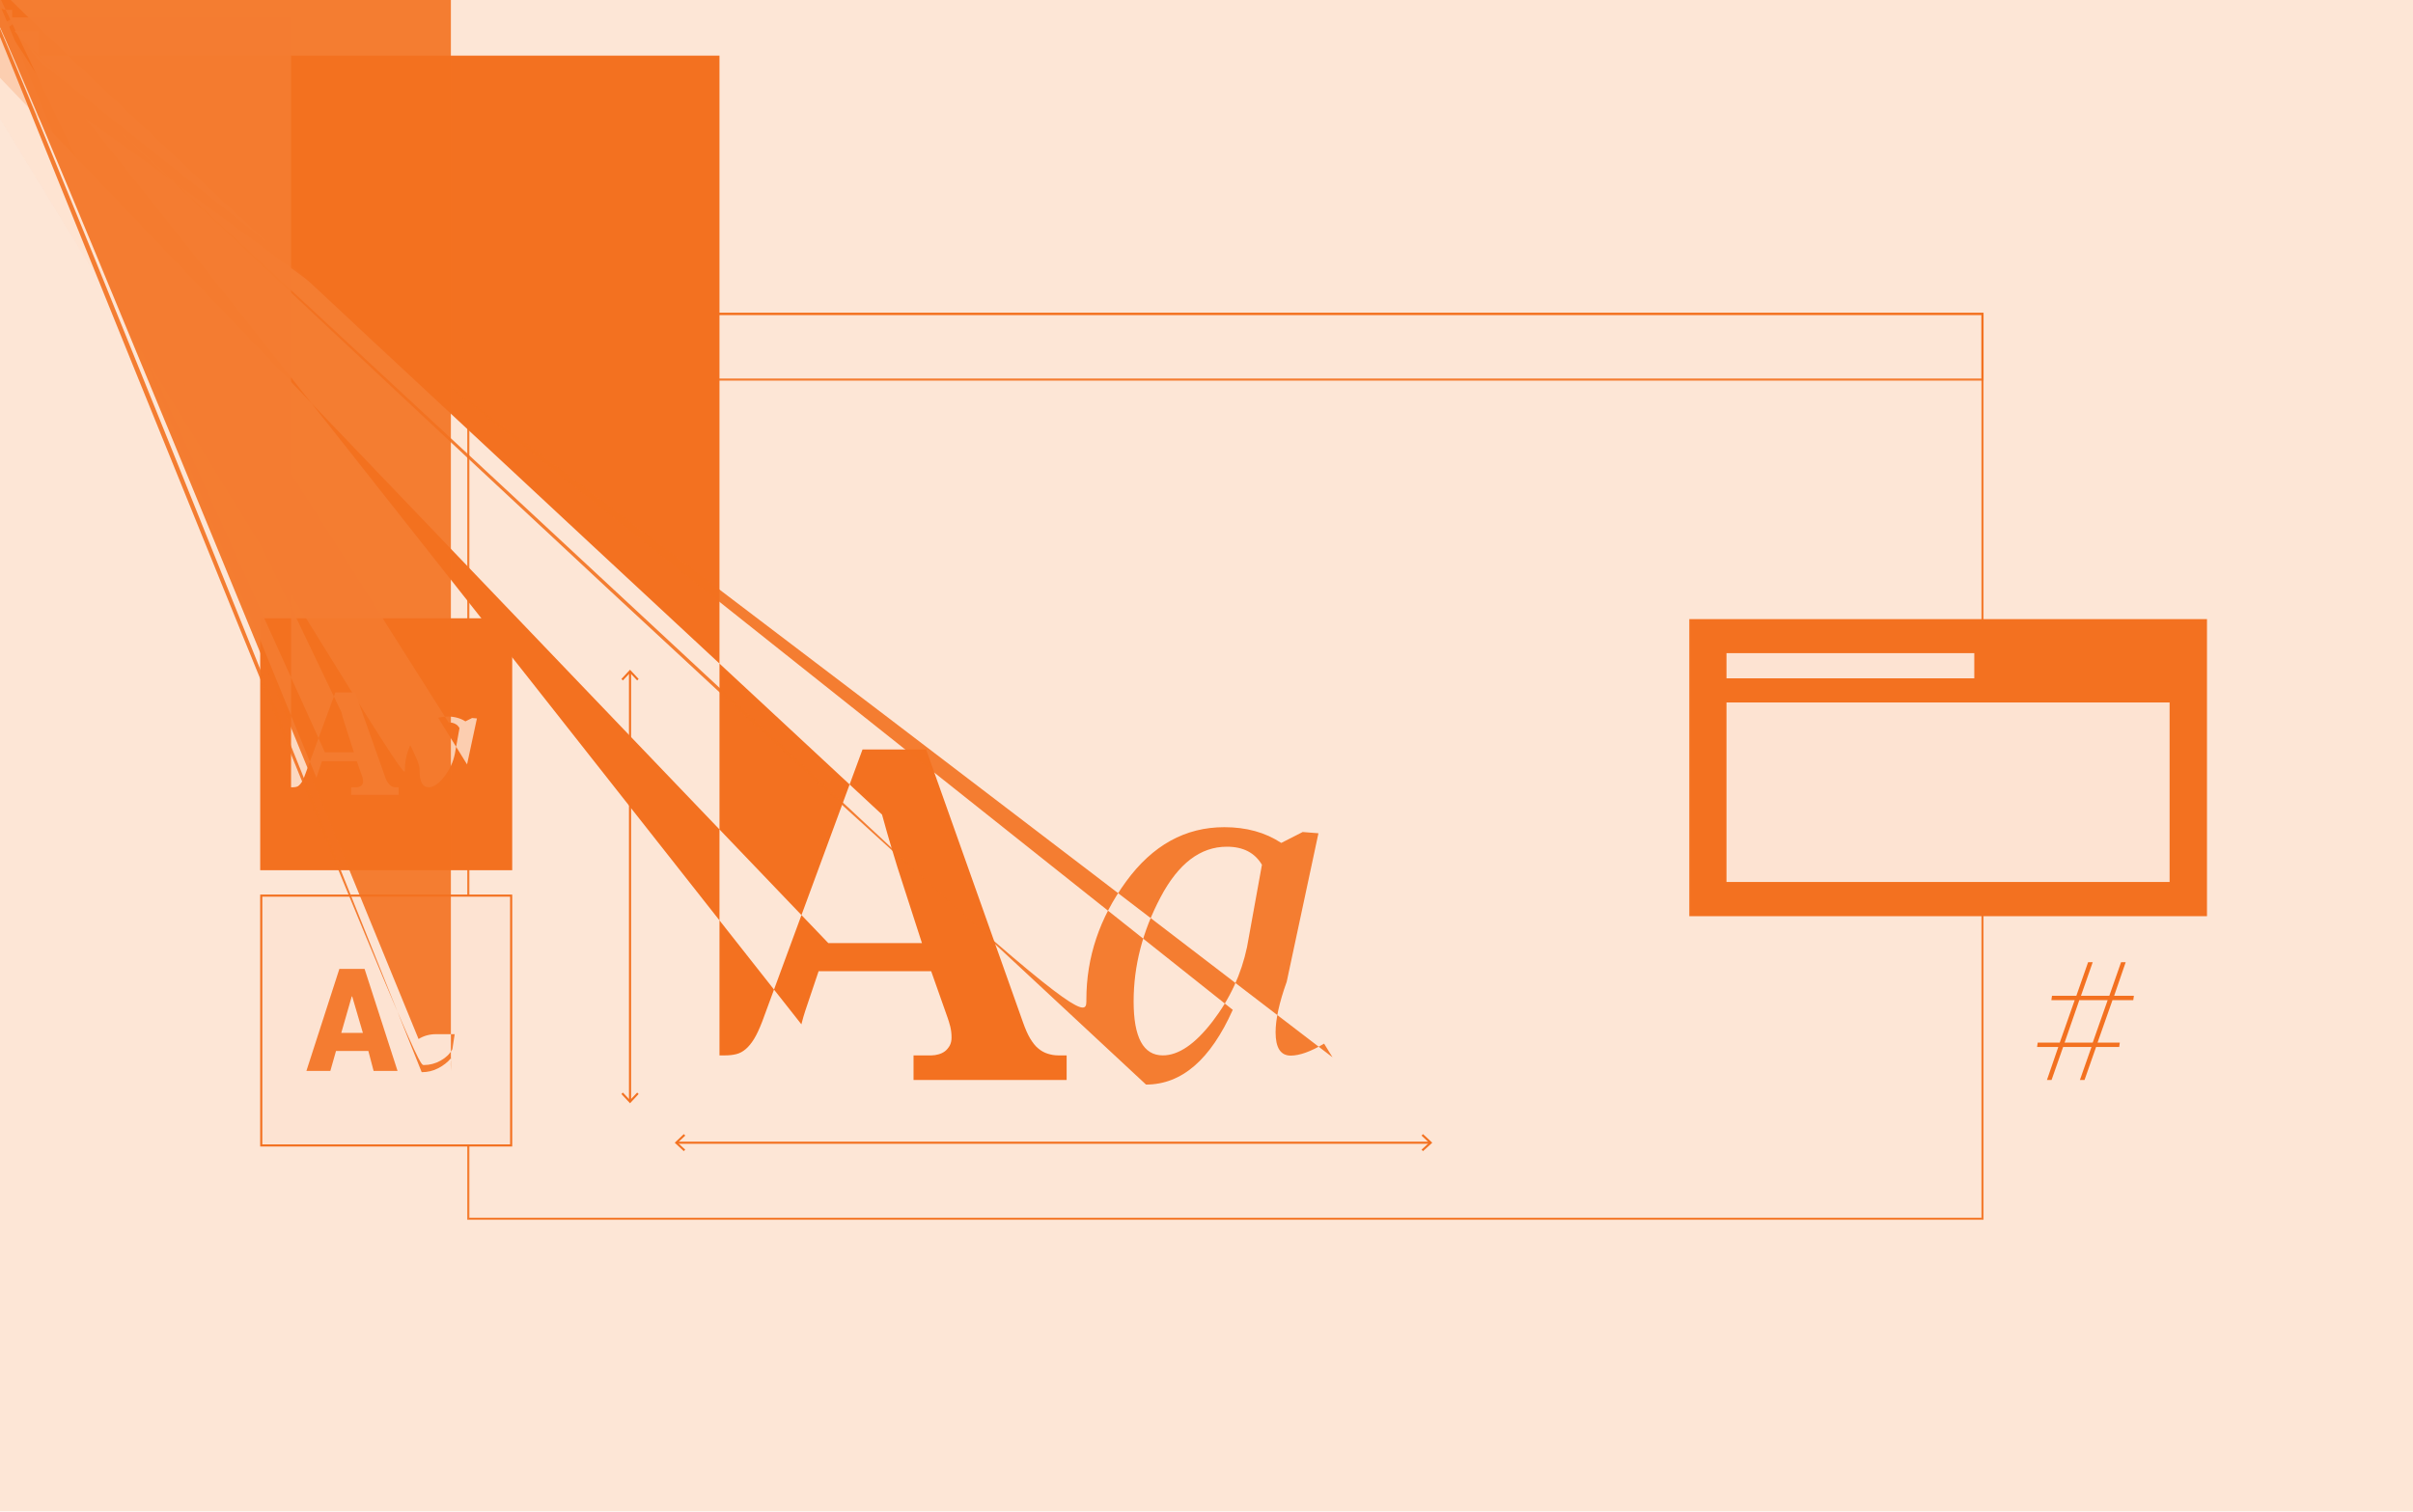 <?xml version="1.0" encoding="utf-8"?>
<!-- Generator: Adobe Illustrator 22.1.0, SVG Export Plug-In . SVG Version: 6.00 Build 0)  -->
<svg version="1.1" id="Layer_1" xmlns="http://www.w3.org/2000/svg" xmlns:xlink="http://www.w3.org/1999/xlink" x="0px" y="0px"
	 viewBox="0 0 1149 720" style="enable-background:new 0 0 1149 720;" xml:space="preserve">
<style type="text/css">
	.st0{fill:none;stroke:#B1B4BD;stroke-width:0.75;stroke-miterlimit:10;}
	.st1{fill:none;stroke:#B1B4BD;stroke-width:0.75;stroke-miterlimit:10;stroke-dasharray:3.007,3.007;}
	.st2{fill:#D0D1D7;}
	.st3{fill:none;stroke:#D0D1D7;stroke-miterlimit:10;}
	.st4{fill:#274174;}
	.st5{opacity:0.35;}
	.st6{opacity:0.15;clip-path:url(#SVGID_2_);}
	.st7{opacity:0.15;}
	.st8{clip-path:url(#SVGID_4_);}
	.st9{fill:#DCDCE1;}
	.st10{fill:none;stroke:#CBCBCA;stroke-miterlimit:10;}
	.st11{fill:#D0D1D7;stroke:#FFFFFF;stroke-miterlimit:10;}
	.st12{fill:none;stroke:#FFFFFF;stroke-width:2;stroke-linecap:round;stroke-miterlimit:10;}
	.st13{fill:#FFFFFF;}
	.st14{fill:#FFFFFF;stroke:#D0D1D7;stroke-width:2;stroke-miterlimit:10;}
	.st15{fill:#D0D1D7;stroke:#FFFFFF;stroke-width:2;stroke-miterlimit:10;}
	.st16{fill:none;stroke:#FFFFFF;stroke-width:3;stroke-linecap:round;stroke-miterlimit:10;}
	.st17{fill:#707584;}
	.st18{opacity:0.2;}
	.st19{fill:none;stroke:#707584;stroke-linecap:round;stroke-miterlimit:10;}
	.st20{fill:none;stroke:#707584;stroke-linecap:round;stroke-linejoin:round;stroke-miterlimit:10;}
	.st21{fill:none;stroke:#256AAA;stroke-miterlimit:10;}
	.st22{fill:none;stroke:#256AAA;stroke-linecap:round;stroke-linejoin:round;stroke-miterlimit:10;}
	.st23{fill:none;stroke:#707584;stroke-miterlimit:10;}
	.st24{fill:#E3EFFC;stroke:#707584;stroke-miterlimit:10;}
	.st25{fill:none;stroke:#274174;stroke-miterlimit:10;}
	.st26{fill:#256AAA;}
	.st27{fill:none;stroke:#256AAA;stroke-linecap:round;stroke-miterlimit:10;}
	.st28{fill:none;stroke:#274174;stroke-linecap:round;stroke-miterlimit:10;}
	.st29{fill:none;stroke:#256AAA;stroke-width:2;stroke-linecap:round;stroke-miterlimit:10;}
	.st30{fill:none;stroke:#D0D1D7;stroke-linecap:round;stroke-linejoin:round;stroke-miterlimit:10;}
	.st31{fill:none;stroke:#FFFFFF;stroke-miterlimit:10;}
	.st32{fill:#FFFFFF;stroke:#D0D1D7;stroke-width:4;stroke-miterlimit:10;}
	.st33{fill:none;stroke:#D0D1D7;stroke-width:4;stroke-miterlimit:10;}
	.st34{fill:none;stroke:#D0D1D7;stroke-width:2;stroke-miterlimit:10;}
	.st35{fill-rule:evenodd;clip-rule:evenodd;fill:none;stroke:#707584;stroke-linecap:round;stroke-miterlimit:10;}
	.st36{fill:#89664C;}
	.st37{fill:#FFDD67;}
	.st38{fill:#D3976E;}
	.st39{fill:#FED0AC;}
	.st40{fill:#3E4347;}
	.st41{fill:#664E27;}
	.st42{fill:none;stroke:#D0D1D7;stroke-width:6;stroke-miterlimit:10;}
	.st43{opacity:0.9;}
	.st44{fill:#D4D9E3;}
	.st45{fill:#F37120;}
	.st46{fill:#FDE3D2;}
	.st47{fill:#B1B4BD;}
	.st48{fill:#EFF0F2;}
	.st49{fill:none;stroke:#F37120;stroke-width:0.75;stroke-miterlimit:10;}
	.st50{fill:#F2F2F2;}
	.st51{opacity:0.9;fill:none;stroke:#999999;stroke-miterlimit:10;}
	.st52{fill:#999999;}
	.st53{opacity:0.9;fill:none;stroke:#F37120;stroke-miterlimit:10;}
	.st54{opacity:0.9;fill:#F37120;}
	.st55{fill:none;stroke:#F37120;stroke-miterlimit:10;}
	.st56{fill:#F8AA79;}
	.st57{fill:#6B3200;}
	.st58{fill:#F37120;stroke:#FDE3D2;stroke-miterlimit:10;}
	.st59{clip-path:url(#SVGID_6_);}
	.st60{fill:none;stroke:#FDE3D2;stroke-width:2;stroke-miterlimit:10;}
	.st61{fill:none;stroke:#FDE3D2;stroke-width:2;stroke-miterlimit:10;stroke-dasharray:5.038,5.038;}
</style>
<g>
	<g class="st43">
		<rect class="st46" width="1149" height="720"/>
	</g>
	<g>
		<rect x="223" y="149.5" class="st53" width="721" height="431"/>
		<rect x="223" y="149.5" class="st53" width="721" height="31.3"/>
		<g>
			<circle class="st45" cx="245.5" cy="166.4" r="5.4"/>
			<circle class="st45" cx="263.1" cy="166.4" r="5.4"/>
			<circle class="st45" cx="280.8" cy="166.4" r="5.4"/>
		</g>
	</g>
	<g>
		<rect x="804.4" y="294.9" class="st45" width="246.5" height="141.5"/>
		<g>
			<g>
				<rect x="821.6" y="310.6" class="st46" width="119" height="13"/>
				<path class="st45" d="M940.1,311.1v12h-118v-12H940.1 M941.1,310.1h-120v14h120V310.1L941.1,310.1z"/>
			</g>
			<g>
				<rect x="821.6" y="334.1" class="st46" width="212" height="86.5"/>
				<path class="st45" d="M1033.1,334.6v85.5h-211v-85.5H1033.1 M1034.1,333.6h-213v87.5h213V333.6L1034.1,333.6z"/>
			</g>
		</g>
	</g>
	<g>
		<path class="st45" d="M342.6,514.4v-11.7h2.7c1.9,0,3.7-0.2,5.3-0.6c1.6-0.4,3.1-1.2,4.5-2.4c1.4-1.2,2.7-2.8,4-4.9
			c1.3-2.1,2.5-4.8,3.8-8.1l47.8-129.7H441l46.1,129.9c1.1,3.1,2.2,5.7,3.4,7.7c1.2,2,2.5,3.7,3.9,4.8c1.4,1.2,2.9,2,4.5,2.5
			c1.6,0.5,3.2,0.8,5,0.8h4v11.7H435v-11.7h8.6c1.1,0,2.2-0.2,3.3-0.5c1.1-0.3,2.2-0.8,3.1-1.5c0.9-0.7,1.6-1.6,2.2-2.6
			c0.6-1.1,0.9-2.4,0.9-3.9c0-1.8-0.2-3.5-0.6-5.2c-0.4-1.7-0.9-3.1-1.3-4.3l-7.8-22.1h-53.6l-6.4,19c-0.6,1.8-1.2,3.9-1.8,6.3
			C-0.6,2.4-0.9,4.5-0.9,6.3c0,1.4,0.3,2.7,0.9,3.8c0.6,1.1,1.3,2,2.3,2.6c0.9,0.7,2,1.2,3.2,1.6c1.2,0.4,2.4,0.5,3.7,0.5h9.3v11.7
			H342.6z M394.4,449.2H439L427.3,413c-0.8-2.5-1.6-5.2-2.4-7.9c-0.8-2.8-1.7-5.6-2.5-8.5c-0.8-2.9-1.6-5.7-2.4-8.6
			C-0.8-2.8-1.4-5.5-2-8.1c-0.6,2.2-1.4,4.7-2.3,7.3c-0.9,2.7-1.8,5.4-2.7,8.2c-1,2.8-1.9,5.6-2.9,8.4c-1,2.8-1.9,5.5-2.7,8.1
			L394.4,449.2z"/>
		<path class="st54" d="M517.3,476.1c0-20.2,6.3-38.9,18.9-56.2c12.6-17.3,28.2-25.9,46.8-25.9c10.5,0,19.5,2.5,27.1,7.5l10.2-5.2
			l7.5,0.6l-15.1,70.7c-3.6,10-5.3,18-5.3,24.1c0,7.4,2.4,11.1,7.2,11.1c4.2,0,9.5-1.9,15.9-5.7l4,6.5
			C-10.6,8.8-20.9,13.1-31.1,13.1c-11.5,0-17.2-6.1-17.2-18.3c0-4.7,0.8-10.4,2.3-17.1L587,481c-10.6,23.7-24.3,35.6-41.3,35.6
			C-9,0-16-3.6-21-10.7C519.8,498.8,517.3,488.9,517.3,476.1z M539.8,477c0,17.1,4.6,25.7,13.9,25.7c7.5,0,15.4-5.4,23.7-16.2
			c8.3-10.8,13.7-22.6,16.4-35.4l7.1-39.2c-3.4-5.7-8.9-8.6-16.7-8.6c-12.6,0-23.1,8-31.6,24.1C544.1,443.5,539.8,460,539.8,477z"/>
	</g>
	<g>
		<g>
			<line class="st55" x1="300" y1="524.4" x2="300" y2="320.1"/>
			<g>
				<polygon class="st45" points="304.1,521.1 303.4,520.4 300,524 296.6,520.4 295.9,521.1 300,525.5 				"/>
			</g>
			<g>
				<polygon class="st45" points="304.1,323.4 303.4,324.1 300,320.5 296.6,324.1 295.9,323.4 300,319 				"/>
			</g>
		</g>
	</g>
	<g>
		<g>
			<line class="st55" x1="322.3" y1="544.3" x2="680.9" y2="544.3"/>
			<g>
				<polygon class="st45" points="325.6,548.3 326.3,547.6 322.7,544.3 326.3,540.9 325.6,540.2 321.3,544.3 				"/>
			</g>
			<g>
				<polygon class="st45" points="677.6,548.3 676.9,547.6 680.5,544.3 676.9,540.9 677.6,540.2 682,544.3 				"/>
			</g>
		</g>
	</g>
	<g>
		<rect x="123.9" y="294.5" class="st45" width="120" height="120"/>
		<g class="st43">
			<g>
				<path class="st46" d="M138.6,378.6v-3.6h0.8c0.6,0,1.2-0.1,1.7-0.2c0.5-0.1,1-0.4,1.4-0.8s0.8-0.9,1.2-1.5
					c0.4-0.6,0.8-1.5,1.2-2.5l14.8-40.2h9.4l14.3,40.3c0.3,1,0.7,1.8,1.1,2.4c0.4,0.6,0.8,1.1,1.2,1.5c0.4,0.4,0.9,0.6,1.4,0.8
					c0.5,0.2,1,0.2,1.5,0.2h1.2v3.6h-22.6v-3.6h2.7c0.3,0,0.7-0.1,1-0.2c0.4-0.1,0.7-0.3,1-0.5c0.3-0.2,0.5-0.5,0.7-0.8
					c0.2-0.3,0.3-0.7,0.3-1.2c0-0.6-0.1-1.1-0.2-1.6c-0.1-0.5-0.3-1-0.4-1.3l-2.4-6.8h-16.6l-2,5.9c-0.2,0.6-0.4,1.2-0.6,2
					C-0.2,0.7-0.3,1.4-0.3,2c0,0.4,0.1,0.8,0.3,1.2c0.2,0.3,0.4,0.6,0.7,0.8c0.3,0.2,0.6,0.4,1,0.5c0.4,0.1,0.8,0.2,1.2,0.2h2.9v3.6
					H138.6z M154.7,358.3h13.8l-3.6-11.2c-0.2-0.8-0.5-1.6-0.8-2.5c-0.3-0.9-0.5-1.7-0.8-2.6c-0.3-0.9-0.5-1.8-0.7-2.7
					C-0.2-0.9-0.4-1.7-0.6-2.5c-0.2,0.7-0.4,1.4-0.7,2.3c-0.3,0.8-0.6,1.7-0.9,2.5s-0.6,1.7-0.9,2.6c-0.3,0.9-0.6,1.7-0.9,2.5
					L154.7,358.3z"/>
			</g>
			<g class="st43">
				<path class="st46" d="M192.8,366.7c0-6.3,2-12.1,5.9-17.4s8.7-8,14.5-8c3.2,0,6.1,0.8,8.4,2.3l3.2-1.6l2.3,0.2l-4.7,21.9
					C-1.1,3.1-1.7,5.6-1.7,7.5c0,2.3,0.7,3.4,2.2,3.4c1.3,0,2.9-0.6,4.9-1.8l1.2,2c-3.3,2.7-6.5,4.1-9.7,4.1c-3.6,0-5.3-1.9-5.3-5.7
					c0-1.4,0.2-3.2,0.7-5.3l-0.4,0c-3.3,7.4-7.5,11-12.8,11c-2.8,0-4.9-1.1-6.5-3.3C193.6,373.7,192.8,370.7,192.8,366.7z
					 M199.8,367c0,5.3,1.4,8,4.3,8c2.3,0,4.8-1.7,7.4-5c2.6-3.4,4.3-7,5.1-11l2.2-12.2c-1-1.8-2.8-2.7-5.2-2.7
					C-3.9,0-7.2,2.5-9.8,7.5C201.1,356.6,199.8,361.7,199.8,367z"/>
			</g>
		</g>
	</g>
	<g>
		<g>
			<rect x="124.4" y="426.6" class="st46" width="119" height="119"/>
			<path class="st45" d="M242.9,427.1v118h-118v-118H242.9 M243.9,426.1h-120v120h120V426.1L243.9,426.1z"/>
		</g>
		<g>
			<path class="st54" d="M175.4,500.6H160l-2.7,9.5h-11.4l15.7-48.6h6v0l0,0h6l15.7,48.6h-11.4L175.4,500.6z M162.5,492h10.3
				l-5.1-17.4h-0.2L162.5,492z"/>
			<path class="st54" d="M214.7,510.1c0-1.4-0.1-2.5-0.1-3.4s0.1-1.8,0.2-2.7c-1.6,1.9-3.6,3.5-6.1,4.8c-2.5,1.3-5.1,1.9-7.9,1.9
				C-3.4,0-6-1-7.7-2.9c-1.7-1.9-2.4-4.4-1.9-7.6c0.5-3.4,2.3-6,5.4-8c3.1-1.9,6.9-2.9,11.5-2.9h8.9l0.7-4.5
				c0.4-2.7-0.1-4.7-1.5-6.2c-1.4-1.4-3.6-2.1-6.6-2.1c-2.7,0-5.1,0.7-7.2,2.1c-2.1,1.4-3.3,3.1-3.6,5.1l-3.6,0l-0.1-0.2
				c0.3-2.8,1.9-5.2,4.8-7.3c2.9-2.1,6.4-3.1,10.4-3.1c3.8,0,6.8,1,9,3.1c2.2,2,3,4.9,2.4,8.7l-2.7,17.8c-0.2,1.3-0.3,2.6-0.4,3.7
				c0,1.2,0,2.4,0.2,3.5H214.7z M201.8,507.3c2.8,0,5.5-0.7,8-2.1c2.5-1.4,4.4-3.2,5.6-5.4l1.1-7.2h-8.9c-3.1,0-5.9,0.8-8.3,2.3
				C-2.4,1.6-3.8,3.4-4.1,5.6c-0.3,2.1,0.1,3.8,1.3,5C197.6,506.6,199.4,507.3,201.8,507.3z"/>
		</g>
	</g>
	<g>
		<path class="st45" d="M995.9,498.7h-13.5l-5.5,15.7h-2.2l5.4-15.7h-10.1l0.3-2.1h10.5l7.1-20.2h-11.1l0.3-2.1h11.6l5.6-16h2.2
			l-5.6,16h13.5l5.6-16h2.2l-5.5,16h9.4l-0.3,2.1h-9.9l-7.1,20.2h10.6l-0.3,2.1h-11l-5.5,15.7h-2.2L995.9,498.7z M983.1,496.6h13.4
			l7.1-20.2h-13.5L983.1,496.6z"/>
	</g>
</g>
</svg>
